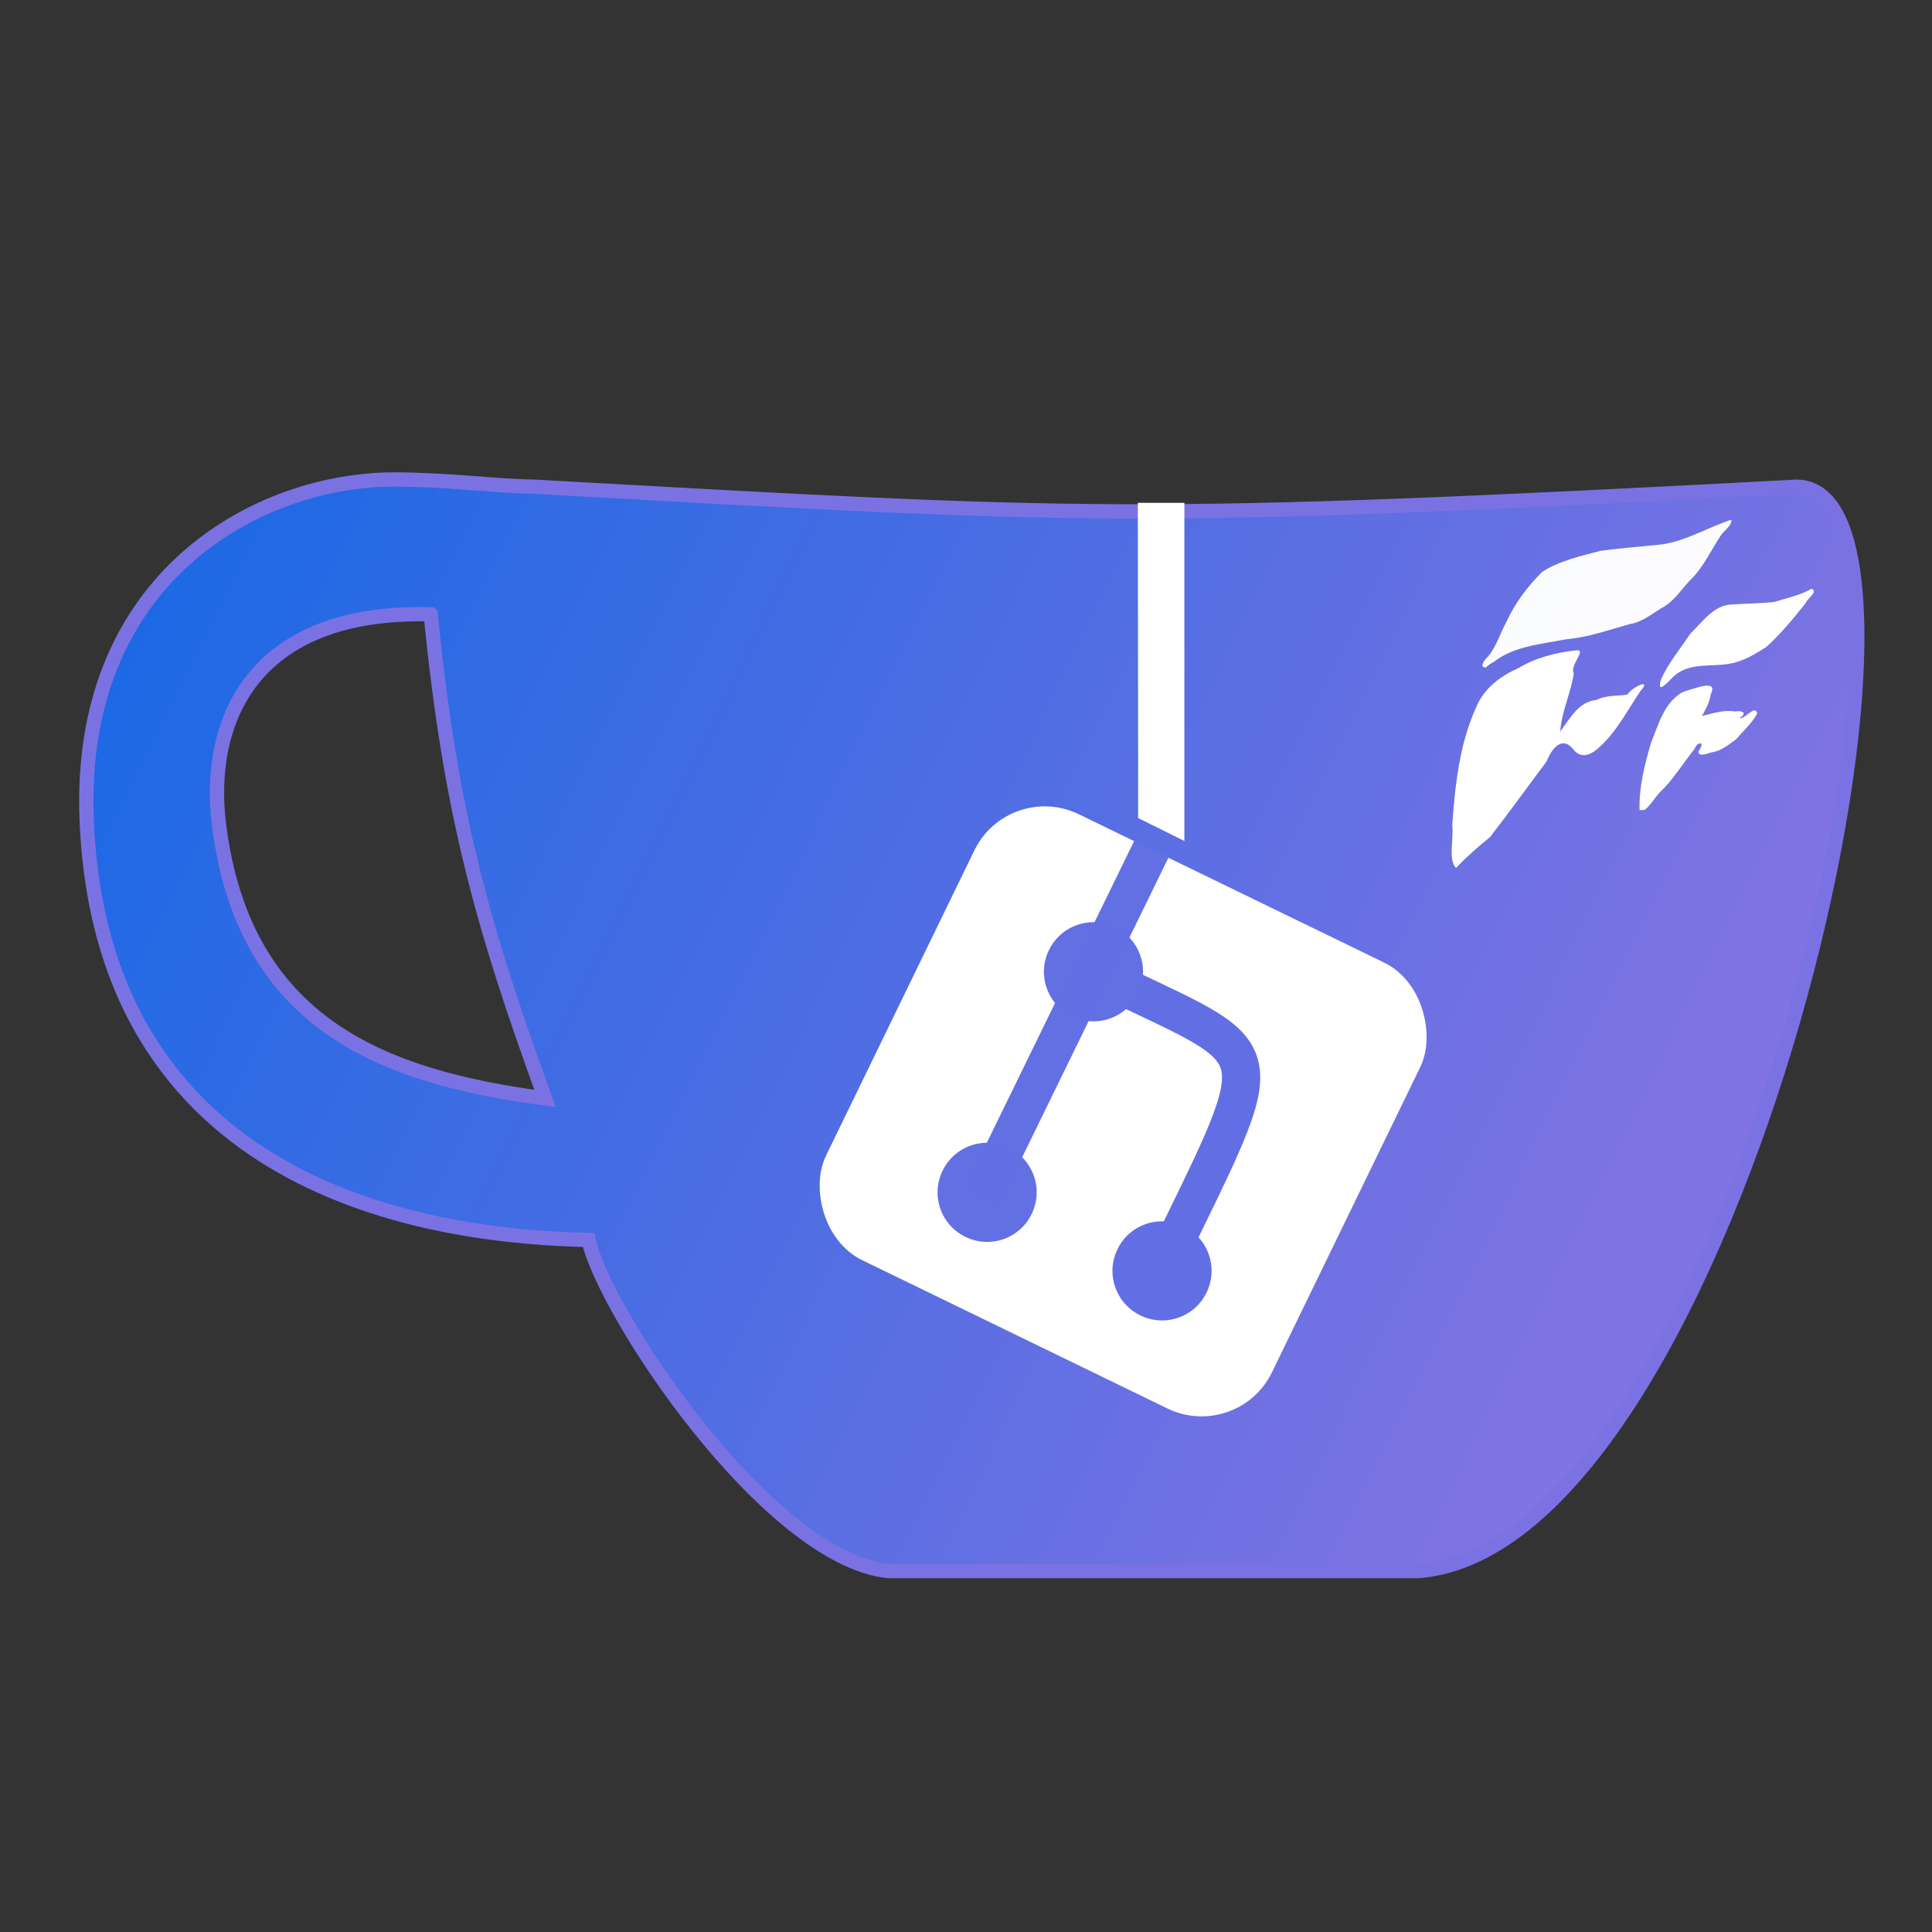 <?xml version="1.0" encoding="UTF-8" standalone="no"?>
<!-- Created with Inkscape (http://www.inkscape.org/) -->

<svg
   xmlns:dc="http://purl.org/dc/elements/1.1/"
   xmlns:cc="http://creativecommons.org/ns#"
   xmlns:rdf="http://www.w3.org/1999/02/22-rdf-syntax-ns#"
   xmlns:svg="http://www.w3.org/2000/svg"
   xmlns="http://www.w3.org/2000/svg"
   xmlns:xlink="http://www.w3.org/1999/xlink"
   xmlns:sodipodi="http://sodipodi.sourceforge.net/DTD/sodipodi-0.dtd"
   xmlns:inkscape="http://www.inkscape.org/namespaces/inkscape"
   width="512"
   height="512"
   viewBox="0 0 135.467 135.467"
   version="1.1"
   id="svg8"
   sodipodi:docname="gitealogo.svg"
   inkscape:version="0.92.4 (5da689c313, 2019-01-14)"
   inkscape:export-filename=""
   inkscape:export-xdpi="48.000004"
   inkscape:export-ydpi="48.000004">
  <rect x="0" y="0" width="135.467" height="135.467" fill="#333333" stroke="none"/>
  <defs
     id="defs2">
    <linearGradient
       inkscape:collect="always"
       id="linearGradient4673">
      <stop
         style="stop-color:#ffffff;stop-opacity:1;"
         offset="0"
         id="stop4669" />
      <stop
         style="stop-color:#ffffff;stop-opacity:0;"
         offset="1"
         id="stop4671" />
    </linearGradient>
    <linearGradient
       id="linearGradient4650-9"
       inkscape:collect="always">
      <stop
         id="stop4654"
         offset="0"
         style="stop-color:#8073e3;stop-opacity:1" />
      <stop
         id="stop4656"
         offset="1"
         style="stop-color:#1c69e7;stop-opacity:0.985" />
    </linearGradient>
    <linearGradient
       inkscape:collect="always"
       xlink:href="#linearGradient4650-9"
       id="linearGradient4652"
       x1="113.189"
       y1="251.35"
       x2="11.412"
       y2="201.398"
       gradientUnits="userSpaceOnUse" />
    <linearGradient
       inkscape:collect="always"
       xlink:href="#linearGradient4673"
       id="linearGradient4679"
       x1="75.966"
       y1="78.261"
       x2="88.373"
       y2="78.261"
       gradientUnits="userSpaceOnUse" />
  </defs>
  <sodipodi:namedview
     id="base"
     pagecolor="#ffffff"
     bordercolor="#666666"
     borderopacity="1.0"
     inkscape:pageopacity="0"
     inkscape:pageshadow="2"
     inkscape:zoom="1.4142136"
     inkscape:cx="160.70158"
     inkscape:cy="306.48284"
     inkscape:document-units="mm"
     inkscape:current-layer="layer1"
     showgrid="false"
     units="px"
     width="256px"
     showguides="false"
     inkscape:window-width="1920"
     inkscape:window-height="1051"
     inkscape:window-x="-9"
     inkscape:window-y="-9"
     inkscape:window-maximized="1"
     inkscape:pagecheckerboard="false"
     inkscape:measure-start="283.373,243.952"
     inkscape:measure-end="290.267,236.527">
    <sodipodi:guide
       position="0,0"
       orientation="0,512"
       id="guide3699"
       inkscape:locked="false" />
    <sodipodi:guide
       position="135.467,0"
       orientation="-512,0"
       id="guide3701"
       inkscape:locked="false" />
    <sodipodi:guide
       position="135.467,135.467"
       orientation="0,-512"
       id="guide3703"
       inkscape:locked="false" />
    <sodipodi:guide
       position="0,135.467"
       orientation="512,0"
       id="guide3705"
       inkscape:locked="false" />
  </sodipodi:namedview>
  <g
     inkscape:label="Layer 1"
     inkscape:groupmode="layer"
     id="layer1"
     transform="translate(0,-161.533)"
     style="display:inline">
    <path
       style="fill:url(#linearGradient4652);fill-opacity:1;stroke:#7a72e3;stroke-width:1;stroke-linecap:butt;stroke-linejoin:miter;stroke-opacity:1;stroke-miterlimit:4;stroke-dasharray:none;fill-rule:nonzero"
       d="m 27.71,195.151 c -9.547,-0.027 -22.339,6.798 -21.632,23.904 1.106,26.729 25.457,29.208 35.192,29.423 1.068,5.014 12.522,22.306 21.002,23.217 h 37.153 c 22.278,-1.668 38.961,-75.757 26.593,-76.038 -46.782,2.477 -49.995,2.138 -88.6,0 -2.495,-0.027 -5.972,-0.495 -9.708,-0.505 z m 2.491,9.459 c 1.351,13.693 3.556,21.704 8.018,33.943 -11.383,-1.505 -21.07,-5.224 -22.852,-19.11 -0.951,-7.411 2.39,-15.168 14.833,-14.834 z"
       id="path3722"
       inkscape:connector-curvature="0"
       sodipodi:nodetypes="sscccccsccsc" />
    <g
       inkscape:label="Layer 1"
       id="layer1-7"
       transform="matrix(0.126,0,0,0.125,101.288,194.139)"
       style="fill:#ffffff;fill-opacity:1">
      <g
         id="g859"
         style="fill:#ffffff;fill-opacity:1">
        <g
           id="g904"
           style="fill:#ffffff;fill-opacity:1">
          <g
             style="fill:#ffffff;fill-opacity:1;stroke-width:0.667"
             transform="matrix(1.499,0,0,1.499,-53.362,-64.971)"
             id="g870">
            <path
               id="path847"
               style="opacity:0.975;fill:#ffffff;fill-opacity:1;stroke:none;stroke-width:0.176px;stroke-linecap:butt;stroke-linejoin:miter;stroke-opacity:1"
               d="m 51.008,119.06 c -2.984,0.275 -0.202,-3.279 0.899,-4.232 3.049,-3.867 4.461,-8.781 6.819,-13.09 3.098,-6.902 7.826,-13.054 13.118,-18.409 6.514,-4.224 14.256,-5.871 21.646,-7.883 7.611,-1.04 15.266,-1.575 22.888,-2.408 9.081,-1.368 17.052,-6.374 25.622,-9.205 0.549,1.908 -2.695,4.065 -3.876,5.915 -3.682,5.628 -6.442,11.923 -11.333,16.673 -3.492,3.674 -6.198,8.257 -10.867,10.572 -3.663,2.268 -7.045,5.155 -11.431,5.836 -7.852,2.183 -15.557,5.016 -23.735,5.714 -9.207,1.851 -19.286,2.507 -26.946,8.522 -1.047,0.537 -1.975,1.154 -2.803,1.994 z"
               inkscape:connector-curvature="0" />
            <path
               id="path849"
               style="fill:#ffffff;fill-opacity:1;stroke:none;stroke-width:0.176px;stroke-linecap:butt;stroke-linejoin:miter;stroke-opacity:1"
               d="m 39.87,194.114 c -3.02,-2.851 -0.778,-11.118 -1.417,-15.964 1.065,-14.934 2.631,-30.309 8.856,-44.097 2.834,-6.972 8.899,-11.709 15.616,-14.646 6.45,-3.981 13.838,-5.806 21.29,-6.708 4.706,-0.587 -2.317,5.402 -0.632,8.619 -1.094,7.389 -4.527,14.28 -5.054,21.759 3.592,-4.763 6.767,-11.164 13.434,-11.812 4.271,-2.134 9.617,-1.387 11.548,-2.085 2.002,-2.917 9.285,-6.319 4.705,-1.096 -4.756,7.105 -8.692,14.952 -15.069,20.771 -2.547,2.504 -6.469,4.746 -9.436,1.252 -4.492,-5.991 -8.409,-0.473 -10.247,4.191 -7.004,9.41 -13.833,18.983 -20.979,28.268 -4.42,3.631 -8.697,7.372 -12.615,11.548 z"
               inkscape:connector-curvature="0" />
            <path
               id="path851"
               style="fill:#ffffff;fill-opacity:1;stroke:none;stroke-width:0.176px;stroke-linecap:butt;stroke-linejoin:miter;stroke-opacity:1"
               d="m 126.859,106.421 c 4.462,-4.235 8.742,-10.855 15.521,-10.891 5.208,-0.38 10.507,-0.358 15.672,-0.959 4.669,-1.459 9.525,-2.443 13.798,-4.925 2.598,1.117 -1.555,3.545 -2.126,5.277 -4.594,5.833 -9.269,11.599 -14.782,16.601 -3.946,2.439 -8.001,5.053 -12.637,5.988 -7.073,1.604 -15.279,-0.568 -21.309,4.6 -1.852,1.677 -6.865,7.854 -5.077,1.615 2.724,-6.294 7.216,-11.603 10.941,-17.304 z"
               inkscape:connector-curvature="0" />
            <path
               id="path853"
               style="fill:#ffffff;fill-opacity:1;stroke:none;stroke-width:0.176px;stroke-linecap:butt;stroke-linejoin:miter;stroke-opacity:1"
               d="m 108.001,172.465 c -0.275,-8.574 1.875,-16.999 4.257,-25.171 2.714,-6.631 4.668,-14.462 11.043,-18.568 1.515,-1.042 8.386,-2.537 2.848,-1.128 2.747,-0.721 11.085,-4.193 8.295,1.505 -0.417,2.975 -1.881,5.558 -3.274,8.167 4.066,-1.04 8.102,-2.354 12.348,-1.715 3.138,-0.46 4.389,0.935 1.431,2.503 2.325,0.543 5.739,-5.191 6.763,-1.843 -1.964,3.708 -5.186,6.609 -7.893,9.761 -2.89,2.095 -5.642,4.48 -9.319,4.932 -1.44,0.607 -5.808,1.9 -4.257,-1.06 2.142,-2.95 -0.772,-3.187 -1.788,-0.363 -4.353,5.492 -7.944,11.579 -13.039,16.448 -1.869,2.063 -3.375,4.739 -5.469,6.423 -0.639,0.177 -1.292,0.105 -1.945,0.11 z"
               inkscape:connector-curvature="0" />
          </g>
        </g>
      </g>
    </g>
  </g>
  <g
     inkscape:groupmode="layer"
     id="layer2"
     inkscape:label="Layer 2"
     style="display:inline">
    <rect
       style="display:inline;fill:#ffffff;fill-opacity:1;stroke:none;stroke-width:0.248;stroke-opacity:1"
       id="rect4599"
       width="34.762"
       height="34.762"
       x="87.509"
       y="18.292"
       transform="rotate(25.915)"
       ry="5.483" />
    <path
       style="display:inline;fill:#ffffff;fill-opacity:1;stroke:none;stroke-width:0.266px;stroke-linecap:butt;stroke-linejoin:miter;stroke-opacity:1"
       d="m 79.805,57.359 3.241,1.61 V 35.256 h -3.263 z"
       id="path4525"
       inkscape:connector-curvature="0"
       sodipodi:nodetypes="ccccc" />
  </g>
  <g
     inkscape:groupmode="layer"
     id="layer3"
     class="detail-remove"
     inkscape:label="Layer 3"
     style="display:inline">
    <path
       style="fill:url(#linearGradient4679);stroke:#626fe4;stroke-width:2.68;stroke-linecap:butt;stroke-linejoin:miter;stroke-miterlimit:4;stroke-dasharray:none;stroke-opacity:1;fill-opacity:1"
       d="m 76.558,68.116 c 12.976,6.395 13.013,4.102 4.891,20.907"
       id="path4514"
       inkscape:connector-curvature="0"
       sodipodi:nodetypes="cc" />
    <circle
       style="fill:#6370e4;fill-opacity:1;stroke:none;stroke-width:0.265;stroke-opacity:1"
       id="path4606"
       cx="49.065"
       cy="90.078"
       r="3.475"
       transform="rotate(-19.796)" />
    <circle
       style="fill:#6370e4;fill-opacity:1;stroke:none;stroke-width:0.265;stroke-opacity:1"
       id="path4606-3"
       cx="36.81"
       cy="102.105"
       r="3.475"
       transform="rotate(-19.796)" />
    <circle
       style="fill:#626fe4;fill-opacity:1;stroke:none;stroke-width:0.265;stroke-opacity:1"
       id="path4606-1"
       cx="46.484"
       cy="111.439"
       r="3.475"
       transform="rotate(-19.796)" />
    <rect
       style="fill:#6370e4;fill-opacity:0.996;stroke:none;stroke-width:0.274;stroke-opacity:1"
       id="rect4629-8"
       width="2.673"
       height="27.261"
       x="97.333"
       y="18.062"
       transform="rotate(26.024)" />
  </g>
</svg>
